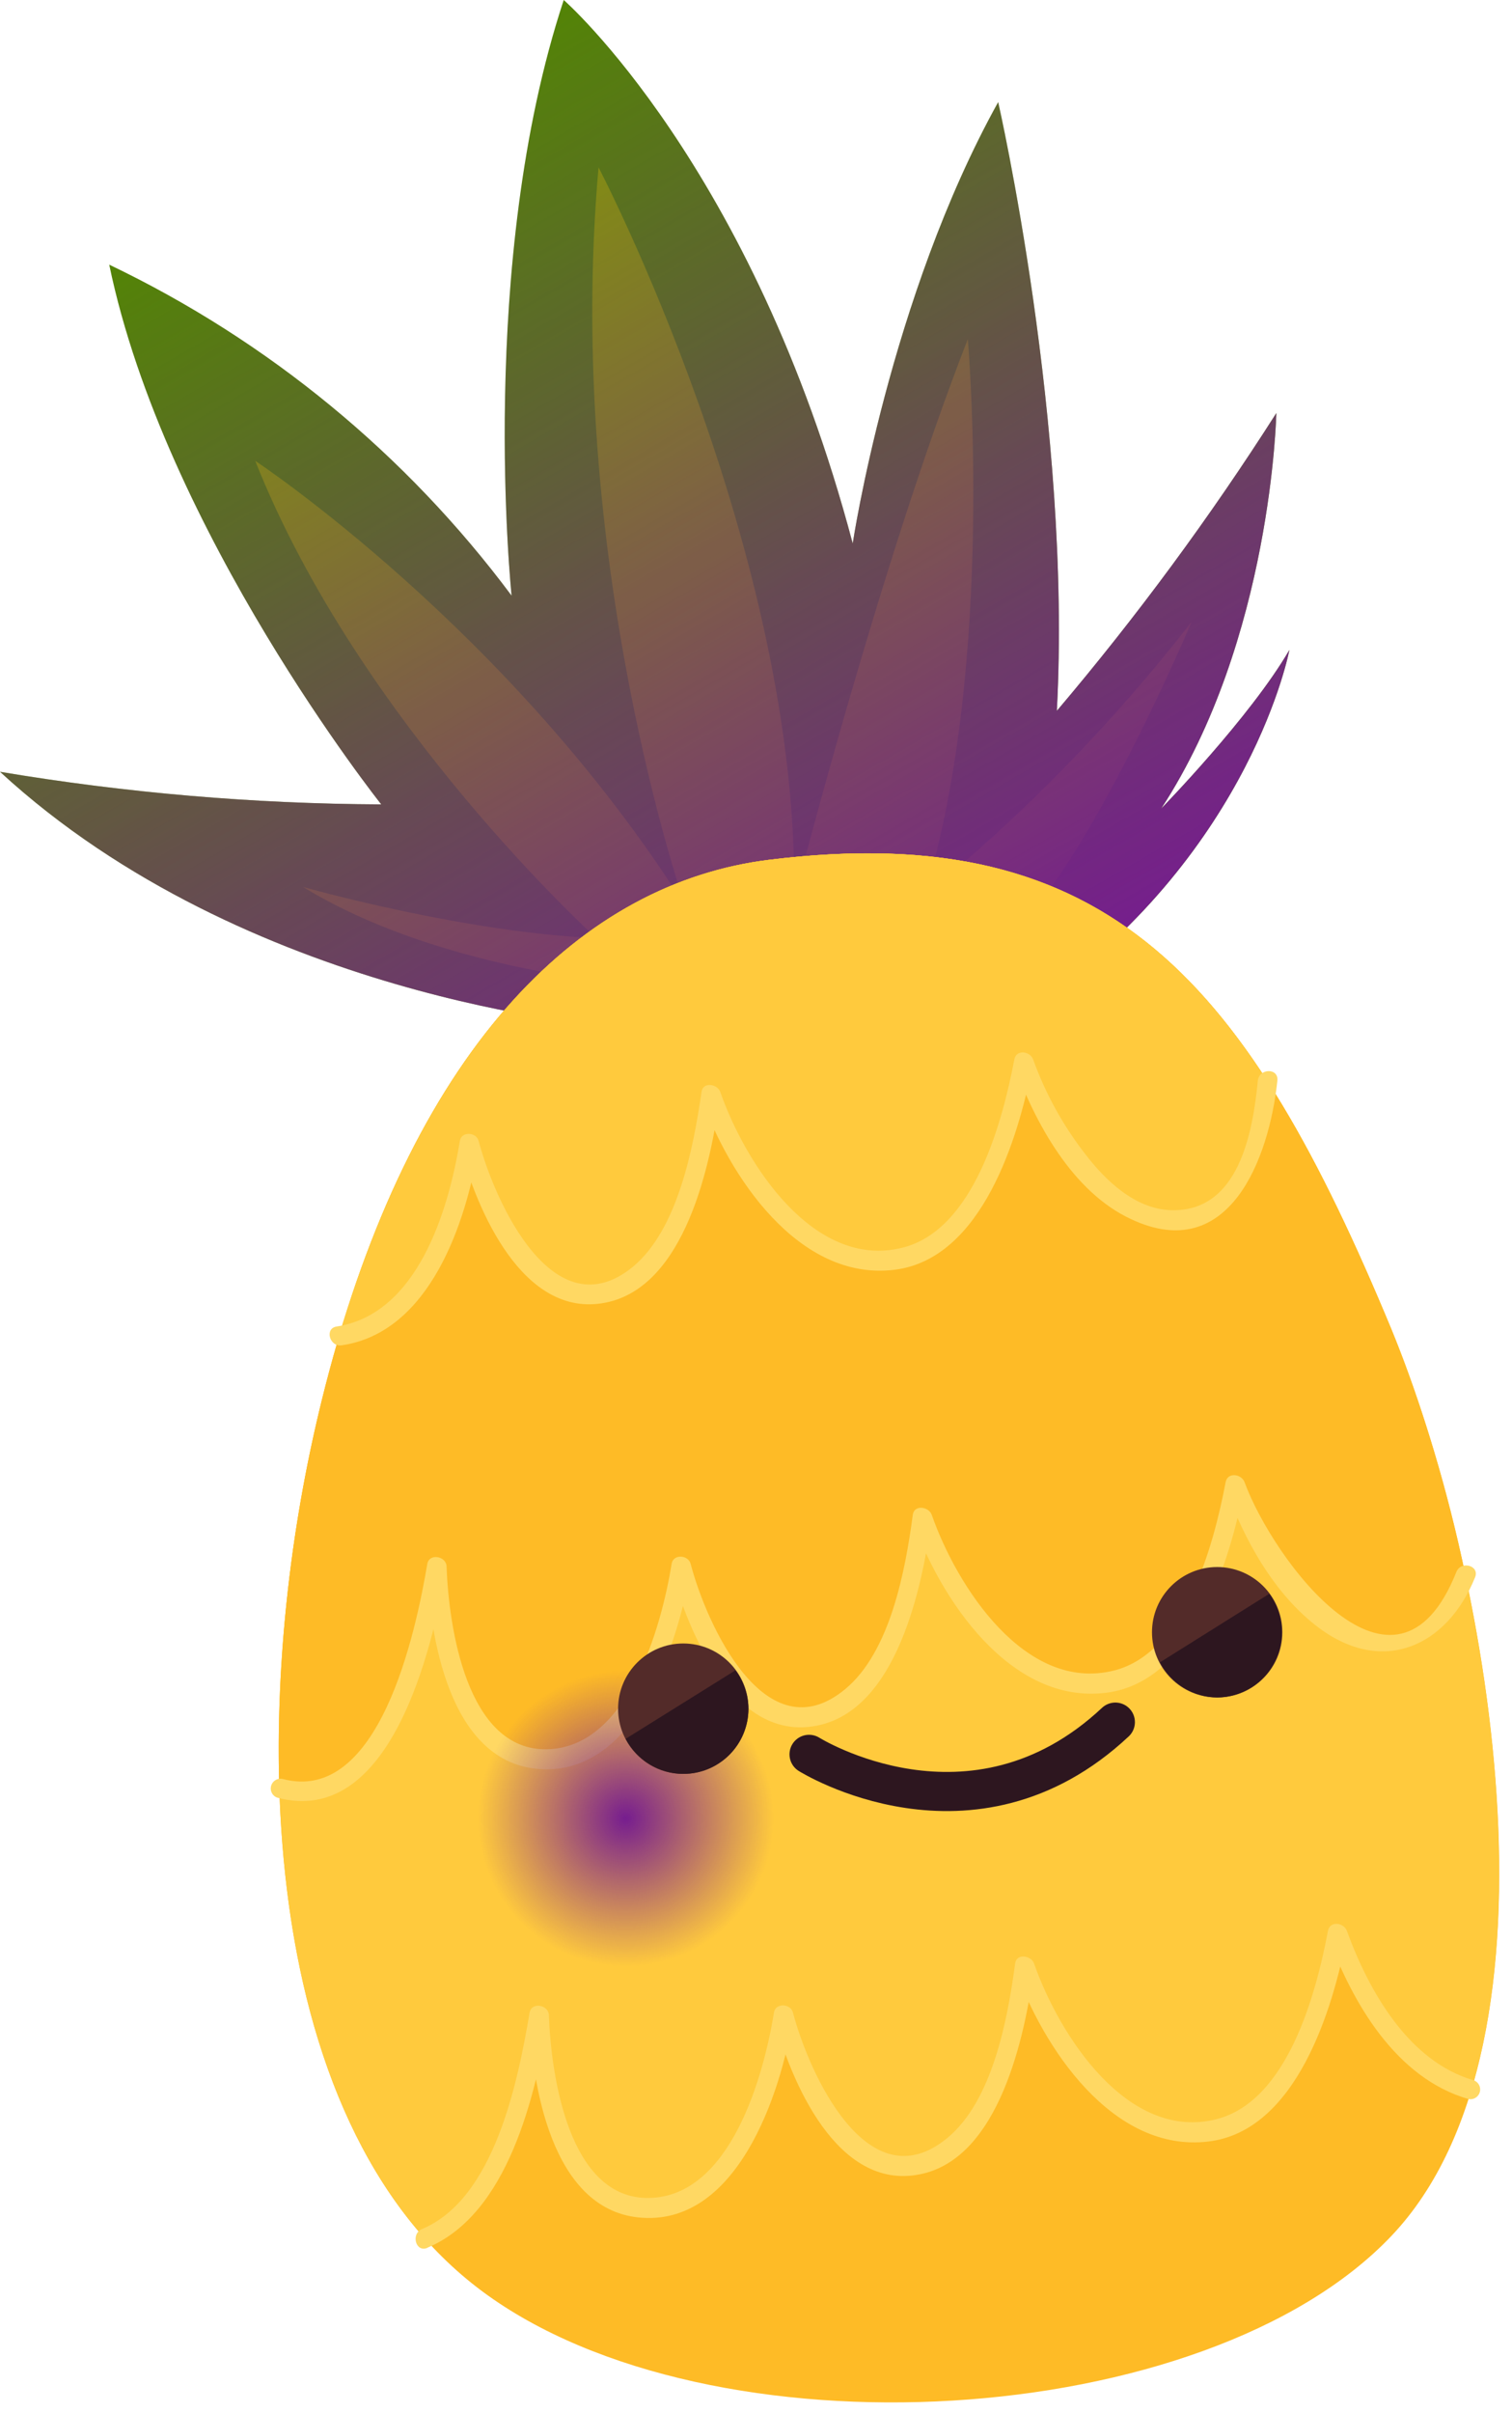 <svg width="116" height="185" viewBox="0 0 116 185" fill="none" xmlns="http://www.w3.org/2000/svg">
<path d="M46.75 78.67C46.38 78.67 18.88 76.54 0 59.17C9.667 60.789 19.449 61.625 29.25 61.67C29.25 61.67 12.63 40.79 8.38 20.29C20.575 26.122 31.169 34.833 39.25 45.67C39.25 45.67 36.58 20.17 43.25 0C43.25 0 57.75 12.67 65.42 41.67C65.42 41.67 68.25 22.83 76.58 7.83C76.58 7.83 82.25 32.67 81.08 54.5C87.205 47.281 92.832 39.654 97.92 31.67C97.92 31.67 97.58 49 89.08 62C89.08 62 95.92 55 98.92 49.83C98.92 49.83 96.08 65 80.08 76.5L46.75 78.67Z" fill="#538406"/>
<path d="M52.58 75.83C52.58 75.83 35.22 75.31 23.25 68C23.25 68 35.58 71.5 45.75 71.92C45.75 71.92 27.58 55.5 19.58 35.33C19.58 35.33 39.25 48.33 52.58 69.5C52.58 69.5 43.25 42.83 45.92 12.83C45.92 12.83 61.42 42.5 60.92 69C60.92 69 67.42 43.5 74.25 26C74.25 26 76.42 50.83 70.92 68.67C78.521 62.463 85.398 55.419 91.42 47.67C91.42 47.67 82.78 68.18 76.42 72.67C70.06 77.16 52.58 75.83 52.58 75.83Z" fill="#849D01"/>
<path style="mix-blend-mode:overlay" d="M46.75 78.67C46.38 78.67 18.88 76.54 0 59.17C9.667 60.789 19.449 61.625 29.25 61.67C29.25 61.67 12.63 40.79 8.38 20.29C20.575 26.122 31.169 34.833 39.25 45.67C39.25 45.67 36.58 20.17 43.25 0C43.25 0 57.75 12.67 65.42 41.67C65.42 41.67 68.25 22.83 76.58 7.83C76.58 7.83 82.25 32.67 81.08 54.5C87.205 47.281 92.832 39.654 97.92 31.67C97.92 31.67 97.58 49 89.08 62C89.08 62 95.92 55 98.92 49.83C98.92 49.83 96.08 65 80.08 76.5L46.75 78.67Z" fill="url(#paint0_linear_19_508)"/>
<path d="M59 65.92C44.78 67.68 32 79.92 25.25 105.17C18.5 130.42 19.5 162.67 37 175.67C54.5 188.67 92.5 186.42 106.75 171.42C121 156.42 114.01 119.42 106.75 101.92C95.75 75.42 85.25 62.67 59 65.92Z" fill="#FEBB26"/>
<path d="M106.75 101.92C95.75 75.42 85.25 62.67 59 65.92C44.78 67.68 32 79.92 25.25 105.17C19.12 128.09 19.38 156.78 32.58 171.6C38.88 169.6 41.36 154.5 41.36 154.5C41.36 154.5 41.81 169.56 49.83 169.28C57.85 169 60.11 154.5 60.11 154.5C60.11 154.5 63.36 167.25 70.36 166C76.8 164.85 78.61 150.75 78.61 150.75C78.61 150.75 83 163.81 92.31 163.5C99.86 163.25 102.61 148.25 102.61 148.25C102.61 148.25 106.38 158.88 112.87 160.25C118.21 142.52 112.57 116 106.75 101.92Z" fill="#FFCA3D"/>
<path d="M106.75 101.92C95.75 75.42 85.25 62.67 59 65.92C44.78 67.68 32 79.92 25.25 105.17C22.456 115.573 21.17 126.322 21.43 137.09C22.165 137.386 22.961 137.499 23.75 137.42C30.75 136.67 33.48 120.1 33.48 120.1C33.48 120.1 33.93 135.16 41.95 134.88C49.97 134.6 52.23 120.1 52.23 120.1C52.23 120.1 55.48 132.85 62.48 131.6C68.92 130.45 70.73 116.35 70.73 116.35C70.73 116.35 75.16 129.41 84.43 129.1C91.98 128.85 94.73 113.85 94.73 113.85C94.73 113.85 99.27 126.68 106.99 125.94C109.83 125.67 111.48 123.51 112.42 120.74C111.091 114.311 109.194 108.013 106.75 101.92Z" fill="#FEBB26"/>
<path d="M59 65.92C45.31 67.61 33 79 26 102.42C33.77 101.79 36 87.67 36 87.67C36 87.67 39.25 100.42 46.25 99.17C52.69 98 54.5 83.92 54.5 83.92C54.5 83.92 58.94 96.92 68.2 96.67C75.75 96.42 78.5 81.42 78.5 81.42C78.5 81.42 83.05 94.25 90.76 93.51C95.34 93.07 96.83 87.79 97.21 82.85C88.59 69.51 77.86 63.58 59 65.92Z" fill="#FFCA3D"/>
<path d="M26.23 103.14C32.98 102.14 35.77 93.74 36.72 87.87H35.28C36.56 92.71 40.11 101.13 46.45 99.87C52.58 98.67 54.54 89.21 55.22 84.1H53.78C55.88 90.1 61.25 98.26 68.63 97.35C75.35 96.52 78.16 87.19 79.22 81.6H77.78C79.39 86.04 82.26 91.38 86.78 93.47C94.29 97 97.37 88.83 98 82.85C98.1 81.85 96.6 81.9 96.5 82.85C96.11 86.85 95.03 92.96 89.81 92.78C87.07 92.68 84.81 90.5 83.26 88.48C81.553 86.286 80.203 83.836 79.26 81.22C79.03 80.59 77.97 80.43 77.82 81.22C76.89 86.1 74.69 94.28 69.26 95.65C62.44 97.38 57.19 89.23 55.26 83.72C55.05 83.1 53.92 82.91 53.82 83.72C53.2 88 52 94.25 48.57 97.11C42.48 102.11 37.97 92.18 36.72 87.47C36.55 86.79 35.4 86.71 35.28 87.47C34.4 92.85 32.02 100.75 25.83 101.7C24.88 101.84 25.28 103.29 26.23 103.14Z" fill="#FFD863"/>
<path d="M21.23 137.81C29.96 140.18 33.16 126.42 34.23 120.3L32.76 120.1C32.95 125.38 34.44 134.87 41.09 135.6C48.67 136.43 52.04 126.07 52.98 120.3H51.5C52.78 125.14 56.33 133.57 62.67 132.3C68.81 131.1 70.76 121.64 71.45 116.53H70C72.1 122.53 77.48 130.69 84.85 129.78C91.58 128.96 94.39 119.62 95.45 114.03H94C95.44 118.03 97.75 122.23 101.17 124.79C106.06 128.45 111.01 126.27 113.17 120.92C113.53 120.02 112.08 119.63 111.73 120.52C107.03 132.31 97.64 119.52 95.48 113.63C95.25 113 94.18 112.84 94.03 113.63C93.1 118.52 90.91 126.69 85.48 128.07C78.66 129.79 73.41 121.64 71.48 116.13C71.26 115.51 70.14 115.33 70.03 116.13C69.46 120.4 68.3 126.66 64.82 129.52C58.74 134.52 54.22 124.59 52.98 119.88C52.8 119.21 51.66 119.12 51.53 119.88C50.73 124.82 48.16 133.97 41.98 134.11C35.8 134.25 34.43 124.72 34.26 120.11C34.26 119.31 32.93 119.04 32.78 119.91C31.89 125.16 29.09 138.39 21.66 136.38C21.475 136.345 21.285 136.381 21.125 136.481C20.966 136.58 20.849 136.735 20.799 136.916C20.749 137.097 20.768 137.291 20.854 137.458C20.939 137.625 21.084 137.754 21.26 137.82L21.23 137.81Z" fill="#FFD863"/>
<path d="M32.78 172.33C38.99 169.74 41.06 160.67 42.08 154.7L40.61 154.5C40.8 159.79 42.29 169.27 48.94 170C56.52 170.83 59.94 160.47 60.83 154.7H59.38C60.66 159.55 64.21 167.97 70.56 166.7C76.69 165.5 78.64 156.04 79.33 150.93H77.88C79.98 156.93 85.36 165.09 92.73 164.18C99.46 163.36 102.27 154.02 103.33 148.43H101.88C103.75 153.56 107.11 159.34 112.67 160.93C112.855 160.965 113.045 160.929 113.205 160.829C113.364 160.73 113.481 160.575 113.531 160.394C113.581 160.213 113.562 160.019 113.476 159.852C113.391 159.685 113.246 159.556 113.07 159.49C108.07 158.06 105.01 152.64 103.33 148.03C103.1 147.4 102.03 147.24 101.88 148.03C100.96 152.92 98.76 161.09 93.33 162.47C86.51 164.2 81.26 156.04 79.33 150.53C79.11 149.92 77.99 149.73 77.88 150.53C77.31 154.8 76.15 161.06 72.67 163.92C66.59 168.92 62.07 158.99 60.83 154.28C60.65 153.61 59.51 153.53 59.38 154.28C58.58 159.23 56.02 168.37 49.83 168.51C43.64 168.65 42.28 159.13 42.11 154.51C42.11 153.71 40.78 153.44 40.63 154.31C39.72 159.65 37.92 168.58 32.38 170.89C31.5 171.26 31.89 172.71 32.78 172.34V172.33Z" fill="#FFD863"/>
<path style="mix-blend-mode:overlay" d="M59 65.92C44.78 67.68 32 79.92 25.25 105.17C18.5 130.42 19.5 162.67 37 175.67C54.5 188.67 92.5 186.42 106.75 171.42C121 156.42 114.01 119.42 106.75 101.92C95.75 75.42 85.25 62.67 59 65.92Z" fill="url(#paint1_linear_19_508)"/>
<path style="mix-blend-mode:overlay" d="M59.038 142C60.475 135.91 56.703 129.808 50.613 128.371C44.523 126.933 38.421 130.705 36.983 136.795C35.546 142.885 39.318 148.987 45.408 150.425C51.498 151.862 57.6 148.09 59.038 142Z" fill="url(#paint2_radial_19_508)"/>
<path style="mix-blend-mode:overlay" d="M111.319 133.327C112.794 127.246 109.059 121.121 102.978 119.647C96.897 118.172 90.772 121.906 89.297 127.988C87.823 134.069 91.557 140.194 97.638 141.668C103.719 143.143 109.845 139.409 111.319 133.327Z" fill="url(#paint3_radial_19_508)"/>
<path d="M52.42 136C55.181 136 57.42 133.761 57.42 131C57.42 128.239 55.181 126 52.42 126C49.659 126 47.42 128.239 47.42 131C47.42 133.761 49.659 136 52.42 136Z" fill="#532B29"/>
<path d="M52.42 136C53.746 136 55.018 135.473 55.956 134.536C56.893 133.598 57.42 132.326 57.42 131C57.411 129.938 57.061 128.907 56.42 128.06L48 133.31C48.421 134.119 49.056 134.797 49.835 135.271C50.614 135.745 51.508 135.997 52.42 136Z" fill="#2D161F"/>
<path d="M93.38 130.14C96.141 130.14 98.38 127.901 98.38 125.14C98.38 122.379 96.141 120.14 93.38 120.14C90.619 120.14 88.38 122.379 88.38 125.14C88.38 127.901 90.619 130.14 93.38 130.14Z" fill="#532B29"/>
<path d="M93.38 130.14C94.3 130.133 95.201 129.873 95.982 129.387C96.764 128.901 97.396 128.209 97.81 127.387C98.223 126.565 98.402 125.645 98.326 124.728C98.25 123.811 97.923 122.933 97.38 122.19L89 127.44C89.417 128.245 90.045 128.921 90.816 129.397C91.588 129.872 92.474 130.129 93.38 130.14Z" fill="#2D161F"/>
<path d="M62.07 134.5C62.07 134.5 74.57 142.33 85.57 132.03" stroke="#2D161F" stroke-width="3" stroke-linecap="round" stroke-linejoin="round"/>
<defs>
<linearGradient id="paint0_linear_19_508" x1="27.87" y1="8.88" x2="70.2" y2="82.21" gradientUnits="userSpaceOnUse">
<stop stop-color="#761D8F" stop-opacity="0"/>
<stop offset="1" stop-color="#761D8F"/>
</linearGradient>
<linearGradient id="paint1_linear_19_508" x1="3342.71" y1="9193.58" x2="11102" y2="19790.1" gradientUnits="userSpaceOnUse">
<stop stop-color="#761D8F" stop-opacity="0"/>
<stop offset="1" stop-color="#761D8F"/>
</linearGradient>
<radialGradient id="paint2_radial_19_508" cx="0" cy="0" r="1" gradientUnits="userSpaceOnUse" gradientTransform="translate(48.007 139.411) scale(11.33 11.33)">
<stop stop-color="#761D8F"/>
<stop offset="1" stop-color="#761D8F" stop-opacity="0"/>
</radialGradient>
<radialGradient id="paint3_radial_19_508" cx="0" cy="0" r="1" gradientUnits="userSpaceOnUse" gradientTransform="translate(2362 3080.32) scale(256.738 256.738)">
<stop stop-color="#761D8F"/>
<stop offset="1" stop-color="#761D8F" stop-opacity="0"/>
</radialGradient>
</defs>
</svg>
